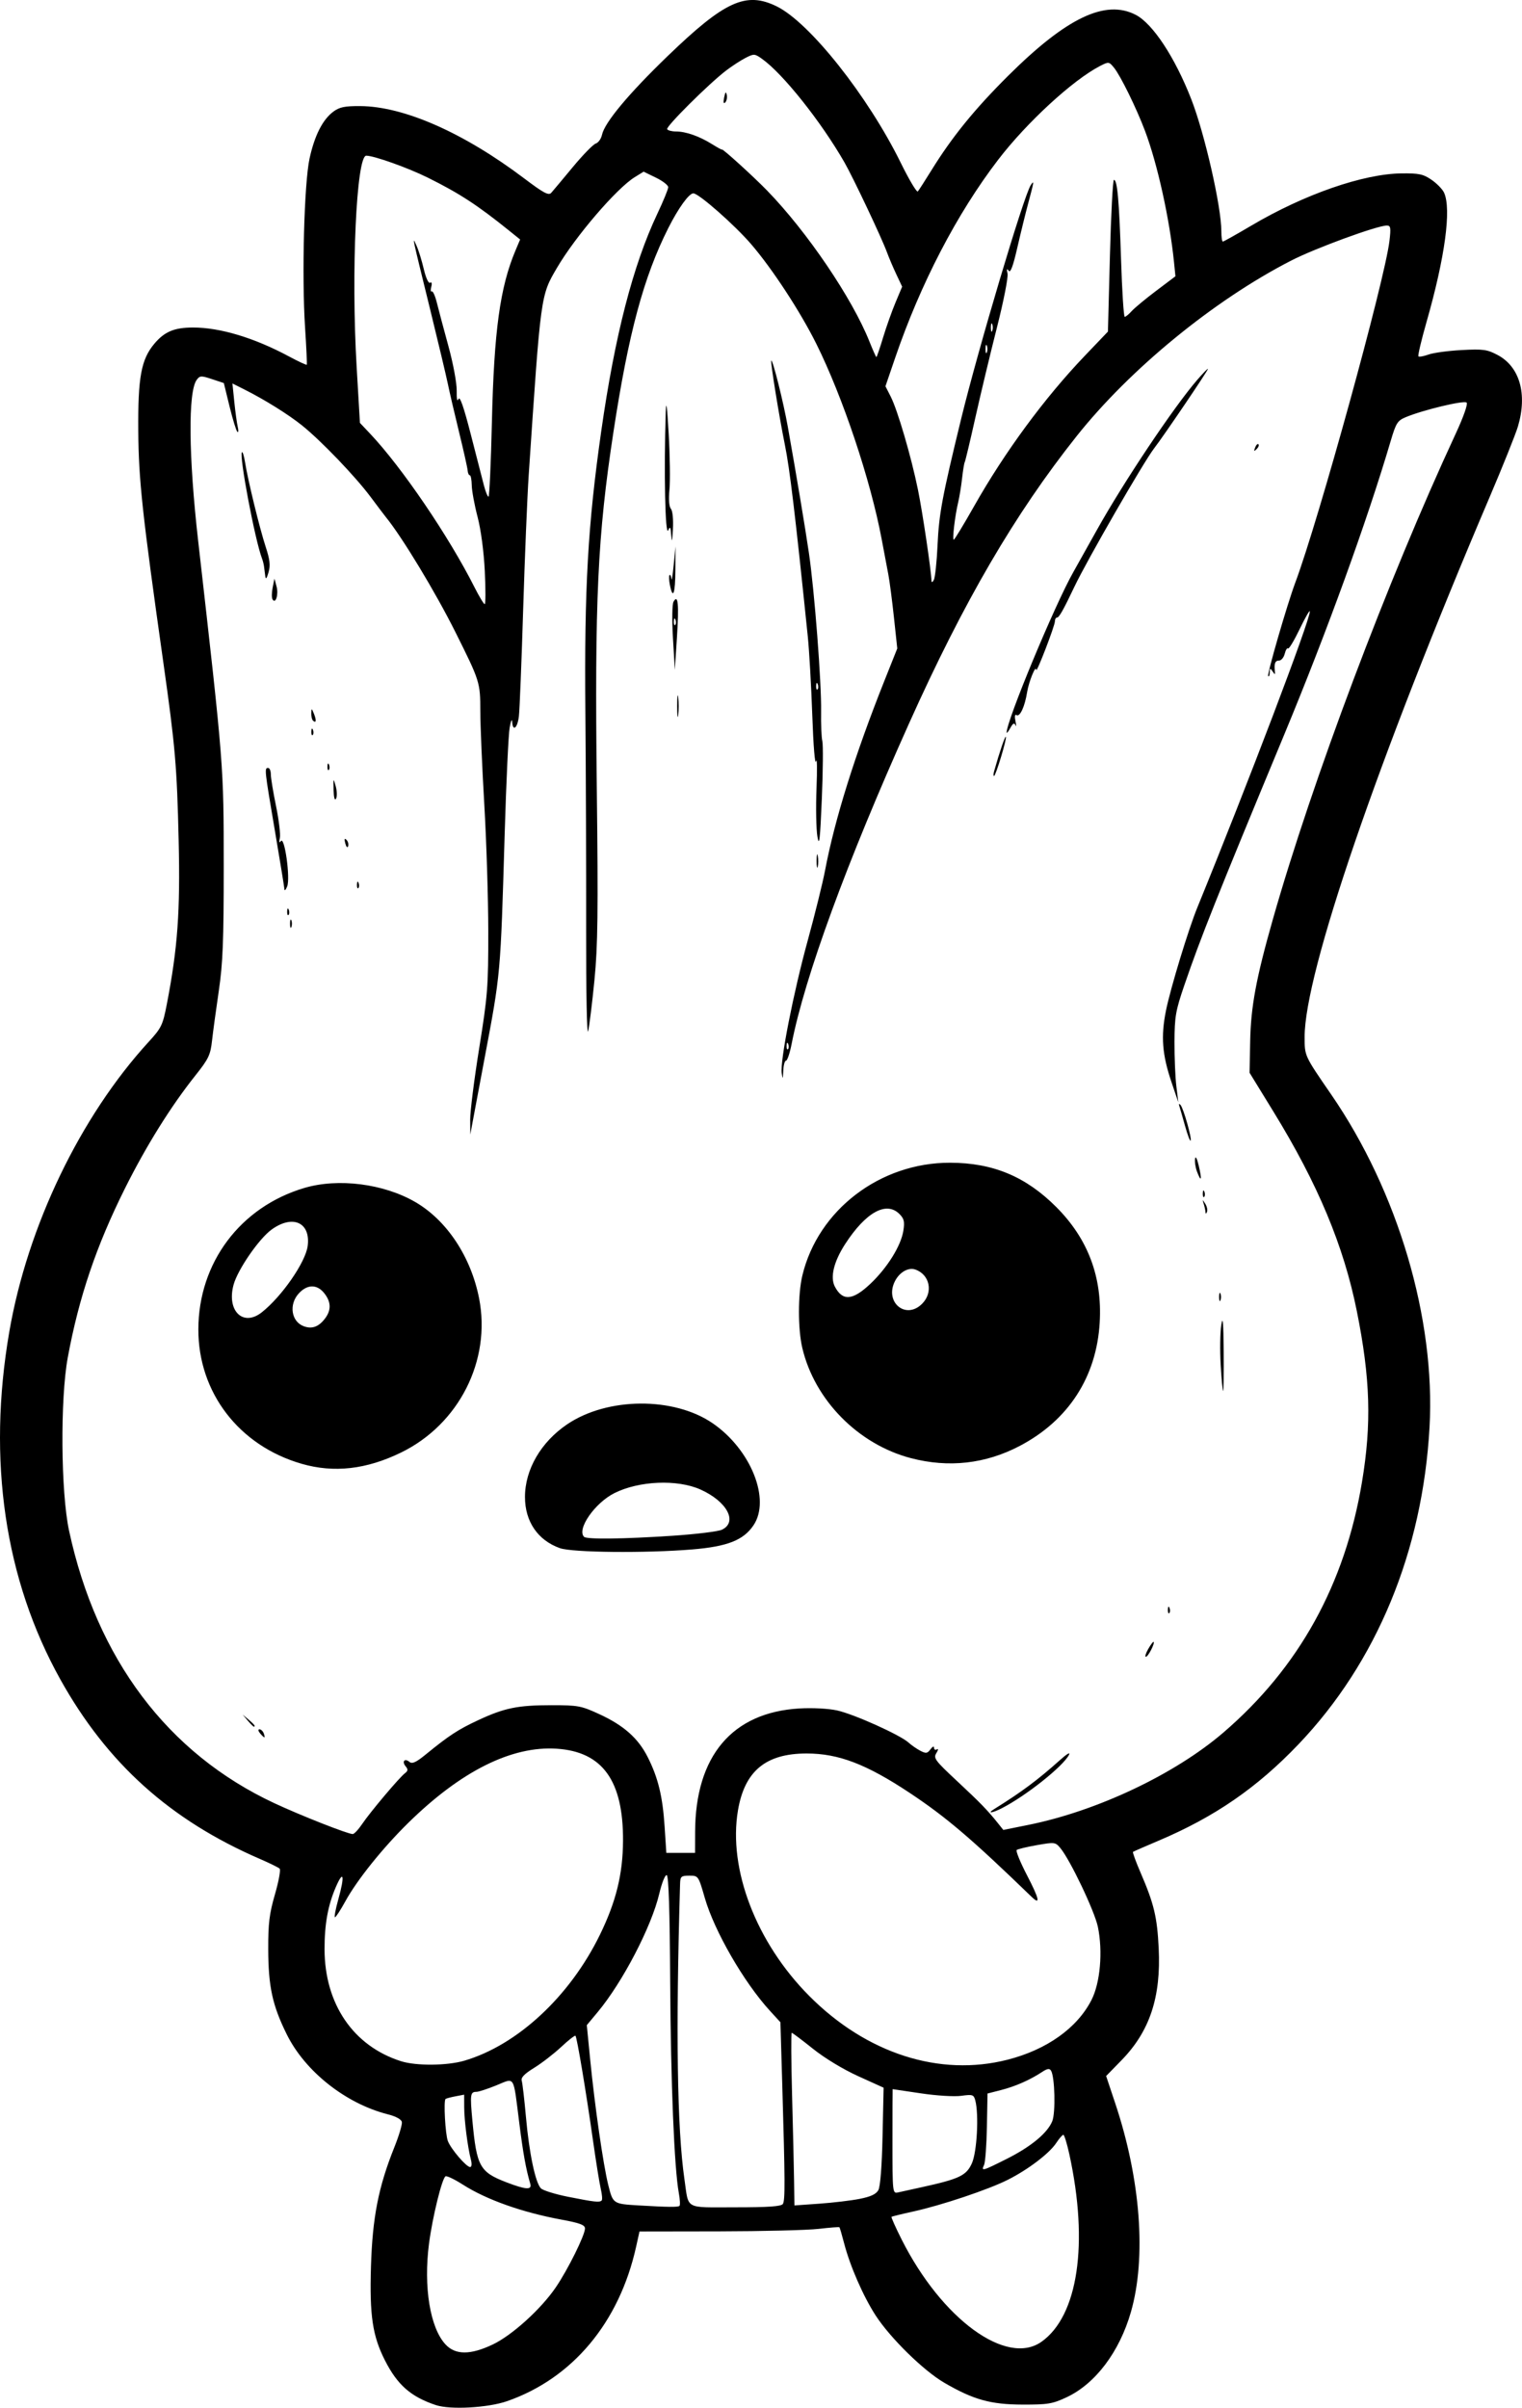 <?xml version="1.0" encoding="UTF-8" standalone="no"?>
<!-- Created with Inkscape (http://www.inkscape.org/) -->

<svg
   width="149.971mm"
   height="237.229mm"
   viewBox="0 0 149.971 237.229"
   version="1.1"
   id="svg1"
   xml:space="preserve"
   xmlns="http://www.w3.org/2000/svg"
   xmlns:svg="http://www.w3.org/2000/svg"><defs
     id="defs1" /><g
     id="layer1"
     transform="translate(-87.853,59.011)"><path
       style="fill:#000000"
       d="m 130.81,177.961 c -2.477,-0.826 -3.798,-1.986 -5.031,-4.418 -1.222,-2.411 -1.519,-4.419 -1.372,-9.253 0.147,-4.823 0.736,-7.829 2.298,-11.726 0.456,-1.138 0.792,-2.261 0.747,-2.496 -0.051,-0.266 -0.58,-0.555 -1.393,-0.762 -4.143,-1.057 -8.141,-4.221 -9.949,-7.874 -1.415,-2.858 -1.816,-4.703 -1.827,-8.4 -0.008,-2.532 0.11,-3.492 0.663,-5.4 0.37,-1.276 0.578,-2.414 0.463,-2.528 -0.115,-0.114 -0.983,-0.542 -1.929,-0.951 -8.846,-3.826 -15.057,-9.408 -19.671,-17.676 -5.489,-9.838 -7.222,-21.614 -5.041,-34.264 1.794,-10.406 6.993,-21.218 13.748,-28.588 1.246,-1.36 1.377,-1.633 1.777,-3.704 1.069,-5.538 1.327,-9.109 1.164,-16.127 -0.17,-7.322 -0.333,-9.213 -1.512,-17.55 -2.077,-14.684 -2.43,-17.946 -2.467,-22.799 -0.04,-5.284 0.285,-7.046 1.585,-8.591 1.002,-1.191 1.97,-1.596 3.817,-1.596 2.668,0 6.039,1.018 9.462,2.857 0.92,0.494 1.702,0.857 1.738,0.806 0.036,-0.051 -0.039,-1.699 -0.167,-3.664 -0.332,-5.085 -0.09,-14.209 0.442,-16.65 0.496,-2.274 1.293,-3.841 2.353,-4.625 0.6,-0.443 1.122,-0.55 2.646,-0.54 4.305,0.029 10.192,2.626 16.153,7.126 1.917,1.448 2.406,1.708 2.664,1.418 0.174,-0.195 1.128,-1.334 2.12,-2.531 0.992,-1.197 2.011,-2.242 2.265,-2.323 0.254,-0.081 0.531,-0.47 0.616,-0.866 0.26,-1.21 2.629,-4.049 6.48,-7.763 5.618,-5.419 7.703,-6.369 10.729,-4.889 3.242,1.586 8.99,8.832 12.226,15.411 0.823,1.674 1.581,2.946 1.684,2.826 0.103,-0.12 0.703,-1.052 1.332,-2.07 2.038,-3.297 4.246,-6.018 7.565,-9.321 5.753,-5.725 9.583,-7.556 12.571,-6.011 1.685,0.871 3.867,4.186 5.479,8.321 1.322,3.393 2.961,10.588 2.961,12.999 0,0.563 0.065,1.024 0.145,1.024 0.08,0 1.346,-0.71 2.813,-1.577 5.205,-3.077 11.022,-5.1 14.791,-5.143 1.723,-0.02 2.142,0.07 2.962,0.632 0.525,0.36 1.081,0.93 1.234,1.267 0.737,1.617 0.095,6.364 -1.722,12.724 -0.514,1.8 -0.876,3.332 -0.803,3.404 0.072,0.072 0.524,-0.009 1.005,-0.182 0.48,-0.172 1.945,-0.37 3.255,-0.439 2.118,-0.113 2.509,-0.059 3.533,0.482 2.192,1.158 2.959,3.853 2.009,7.053 -0.226,0.761 -1.488,3.908 -2.803,6.993 -11.01,25.817 -18.228,46.882 -18.213,53.157 0.004,1.888 -0.032,1.81 2.621,5.666 6.578,9.563 10.284,22.101 9.688,32.775 -0.684,12.232 -5.207,23.173 -12.922,31.254 -4.09,4.283 -8.261,7.154 -13.81,9.502 -1.31,0.554 -2.428,1.044 -2.486,1.088 -0.057,0.044 0.27,0.947 0.727,2.005 1.338,3.096 1.651,4.396 1.803,7.48 0.238,4.829 -0.88,8.194 -3.67,11.053 l -1.509,1.546 0.9,2.697 c 2.503,7.498 3.081,15.201 1.542,20.556 -1.13,3.93 -3.501,7.072 -6.344,8.403 -1.383,0.648 -1.842,0.724 -4.325,0.718 -3.154,-0.008 -4.847,-0.479 -7.717,-2.15 -2.054,-1.195 -5.335,-4.414 -6.778,-6.649 -1.219,-1.888 -2.508,-4.841 -3.092,-7.082 -0.218,-0.838 -0.428,-1.554 -0.467,-1.592 -0.039,-0.038 -0.963,0.034 -2.055,0.161 -1.091,0.127 -5.508,0.235 -9.814,0.242 l -7.829,0.012 -0.338,1.521 c -1.657,7.448 -6.255,12.949 -12.704,15.198 -1.885,0.657 -5.598,0.864 -7.017,0.391 z m 5.579,-5.966 c 1.912,-0.905 4.777,-3.5 6.236,-5.648 1.196,-1.761 2.869,-5.139 2.869,-5.792 0,-0.348 -0.497,-0.535 -2.315,-0.871 -3.881,-0.717 -7.403,-1.968 -9.724,-3.453 -0.816,-0.522 -1.583,-0.888 -1.704,-0.814 -0.351,0.217 -1.286,4.03 -1.624,6.622 -0.557,4.278 0.104,8.313 1.63,9.947 0.973,1.042 2.442,1.044 4.631,0.009 z m 54.085,-0.275 c 3.605,-2.546 4.666,-9.684 2.747,-18.476 -0.23,-1.055 -0.496,-1.918 -0.591,-1.917 -0.095,4.2e-4 -0.41,0.363 -0.701,0.805 -0.678,1.03 -2.773,2.622 -4.779,3.631 -1.915,0.964 -6.532,2.511 -9.311,3.12 -1.127,0.247 -2.09,0.484 -2.139,0.526 -0.049,0.042 0.404,1.055 1.007,2.251 3.948,7.829 10.326,12.49 13.766,10.06 z m -35.666,-13.391 c 0.077,-0.077 0.048,-0.643 -0.066,-1.257 -0.449,-2.424 -0.795,-10.875 -0.852,-20.806 -0.041,-7.075 -0.15,-10.459 -0.341,-10.523 -0.157,-0.052 -0.482,0.758 -0.735,1.83 -0.768,3.253 -3.611,8.716 -6.074,11.669 l -1.066,1.279 0.329,3.351 c 0.453,4.605 1.292,10.424 1.79,12.416 0.459,1.836 0.477,1.847 2.994,1.996 2.893,0.171 3.883,0.181 4.021,0.043 z m 10.185,-0.19 c 0.23,-0.356 0.221,-2.226 -0.06,-11.762 l -0.181,-6.139 -1.04,-1.137 c -2.557,-2.796 -5.466,-7.837 -6.41,-11.108 -0.633,-2.194 -0.637,-2.199 -1.524,-2.199 -0.806,0 -0.891,0.074 -0.913,0.794 -0.433,14.534 -0.291,24.142 0.428,29.104 0.444,3.06 -0.067,2.778 5.022,2.778 3.281,0 4.521,-0.088 4.679,-0.331 z m 7.566,-0.5 c 1.085,-0.213 1.622,-0.463 1.842,-0.859 0.194,-0.348 0.35,-2.359 0.415,-5.327 l 0.104,-4.768 -2.504,-1.135 c -1.478,-0.67 -3.305,-1.777 -4.46,-2.702 -1.076,-0.861 -2.015,-1.568 -2.088,-1.571 -0.073,-0.003 -0.058,2.764 0.033,6.147 0.091,3.384 0.18,7.212 0.198,8.507 l 0.033,2.355 2.447,-0.173 c 1.346,-0.095 3.137,-0.308 3.979,-0.473 z m -25.419,0.156 c 0.08,-0.08 0.041,-0.586 -0.086,-1.124 -0.128,-0.538 -0.476,-2.705 -0.775,-4.815 -0.674,-4.764 -1.574,-10.139 -1.722,-10.287 -0.061,-0.061 -0.697,0.436 -1.413,1.106 -0.716,0.67 -1.912,1.593 -2.659,2.053 -0.96,0.591 -1.318,0.962 -1.223,1.27 0.074,0.239 0.262,1.864 0.419,3.61 0.315,3.519 0.922,6.417 1.463,6.988 0.195,0.205 1.402,0.582 2.683,0.837 2.611,0.52 3.103,0.574 3.313,0.364 z m 31.56,-1.311 c 3.687,-0.812 4.367,-1.136 4.915,-2.343 0.505,-1.112 0.706,-4.827 0.337,-6.208 -0.151,-0.565 -0.265,-0.601 -1.385,-0.447 -0.687,0.094 -2.428,-0.013 -3.979,-0.245 -1.517,-0.227 -2.767,-0.413 -2.778,-0.413 -0.011,-1e-5 -0.019,2.316 -0.019,5.148 0,5.01 0.014,5.145 0.529,5.032 0.291,-0.064 1.363,-0.3 2.381,-0.524 z m -38.596,-0.329 c -0.437,-1.505 -0.698,-2.952 -1.087,-6.019 -0.607,-4.788 -0.393,-4.439 -2.259,-3.681 -0.864,0.351 -1.746,0.639 -1.958,0.639 -0.607,0 -0.641,0.241 -0.398,2.853 0.419,4.503 0.722,5.049 3.361,6.063 1.9,0.73 2.522,0.769 2.341,0.146 z m 46.941,-2.453 c 2.392,-1.203 4.004,-2.533 4.49,-3.707 0.343,-0.828 0.259,-4.379 -0.118,-4.989 -0.151,-0.244 -0.371,-0.209 -0.902,0.142 -1.176,0.776 -2.612,1.408 -4.019,1.768 l -1.338,0.342 -0.06,3.291 c -0.033,1.81 -0.16,3.499 -0.281,3.754 -0.306,0.641 -0.17,0.605 2.228,-0.601 z m -52.793,0.072 c -0.321,-1.253 -0.654,-3.85 -0.659,-5.153 l -0.005,-1.25 -0.86,0.164 c -0.473,0.09 -0.911,0.208 -0.973,0.261 -0.206,0.177 -0.025,3.481 0.228,4.144 0.298,0.784 1.819,2.561 2.191,2.561 0.159,0 0.191,-0.293 0.079,-0.728 z m -0.646,-9.749 c 5.233,-1.538 10.398,-6.336 13.361,-12.41 1.594,-3.268 2.259,-5.976 2.276,-9.26 0.03,-5.924 -2.022,-8.774 -6.532,-9.069 -4.437,-0.29 -9.43,2.202 -14.622,7.299 -2.52,2.474 -5.046,5.621 -6.206,7.734 -0.474,0.864 -0.936,1.572 -1.025,1.573 -0.09,0.002 0.061,-0.801 0.335,-1.783 0.646,-2.318 0.512,-2.96 -0.249,-1.193 -0.782,1.816 -1.114,3.648 -1.111,6.124 0.008,5.402 2.839,9.546 7.537,11.036 1.49,0.473 4.539,0.447 6.236,-0.051 z m 53.535,-0.1 c 3.859,-0.987 6.844,-3.11 8.26,-5.877 0.865,-1.69 1.136,-4.787 0.631,-7.216 -0.321,-1.544 -2.73,-6.6 -3.698,-7.759 -0.488,-0.585 -0.564,-0.594 -2.307,-0.288 -0.991,0.174 -1.888,0.39 -1.994,0.479 -0.105,0.089 0.352,1.21 1.017,2.49 1.221,2.351 1.355,3.001 0.438,2.113 -5.891,-5.701 -8.394,-7.835 -11.978,-10.216 -4.279,-2.842 -7.029,-3.895 -10.176,-3.895 -4.026,0 -6.112,1.731 -6.767,5.614 -0.976,5.786 1.802,13.018 7.017,18.267 5.648,5.684 12.856,8.002 19.558,6.288 z m -30.794,-22.43 c 0.017,-7.486 3.648,-11.787 10.28,-12.176 1.284,-0.075 2.841,0.006 3.704,0.194 1.648,0.359 6.209,2.409 7.042,3.165 0.293,0.266 0.821,0.632 1.173,0.814 0.55,0.284 0.69,0.263 0.992,-0.15 0.201,-0.275 0.352,-0.339 0.352,-0.15 0,0.182 0.128,0.252 0.284,0.155 0.156,-0.097 0.132,0.068 -0.054,0.367 -0.311,0.498 -0.146,0.722 2.016,2.74 2.328,2.172 3.03,2.895 4.055,4.178 l 0.525,0.657 2.474,-0.499 c 6.786,-1.37 14.438,-4.995 19.22,-9.106 7.428,-6.385 11.964,-14.583 13.645,-24.661 0.959,-5.753 0.826,-10.217 -0.506,-16.85 -1.29,-6.43 -3.839,-12.529 -8.214,-19.652 l -2.356,-3.836 0.06,-3.084 c 0.067,-3.432 0.582,-6.209 2.225,-11.997 3.883,-13.672 11.332,-33.464 18.009,-47.845 0.791,-1.703 1.234,-2.963 1.092,-3.105 -0.244,-0.244 -4.296,0.727 -5.996,1.438 -0.81,0.338 -0.961,0.576 -1.477,2.323 -2.344,7.939 -6.271,18.772 -10.489,28.934 -6.703,16.15 -8.239,20.002 -9.86,24.739 -0.849,2.481 -0.952,3.075 -0.962,5.556 -0.006,1.528 0.077,3.493 0.184,4.366 l 0.195,1.587 -0.667,-1.966 c -0.929,-2.737 -1.067,-4.527 -0.546,-7.094 0.443,-2.185 2.207,-7.981 3.082,-10.122 5.044,-12.352 11.124,-28.357 11.09,-29.191 -0.007,-0.17 -0.459,0.618 -1.004,1.751 -0.545,1.133 -1.061,1.991 -1.146,1.906 -0.085,-0.085 -0.231,0.148 -0.324,0.519 -0.093,0.371 -0.345,0.674 -0.561,0.674 -0.386,0 -0.495,0.28 -0.412,1.058 0.038,0.353 0.012,0.353 -0.229,0 -0.229,-0.335 -0.272,-0.318 -0.276,0.11 -0.002,0.279 -0.071,0.44 -0.153,0.359 -0.138,-0.138 1.876,-7.083 2.666,-9.193 2.307,-6.163 8.832,-29.842 9.285,-33.689 0.153,-1.298 0.116,-1.508 -0.261,-1.508 -0.952,0 -7.052,2.235 -9.425,3.453 -7.609,3.907 -15.883,10.68 -21.153,17.316 -6.08,7.656 -11.107,16.275 -16.51,28.31 -6.128,13.647 -10.261,24.93 -11.559,31.552 -0.178,0.91 -0.428,1.654 -0.554,1.654 -0.127,0 -0.248,0.446 -0.27,0.992 -0.034,0.849 -0.056,0.883 -0.153,0.233 -0.175,-1.174 1.147,-7.91 2.569,-13.088 0.706,-2.571 1.47,-5.661 1.699,-6.867 0.959,-5.062 2.943,-11.402 5.853,-18.709 l 1.265,-3.175 -0.326,-3.043 c -0.179,-1.673 -0.428,-3.578 -0.552,-4.233 -0.125,-0.655 -0.422,-2.233 -0.662,-3.507 -1.092,-5.813 -3.826,-13.984 -6.434,-19.229 -1.583,-3.184 -4.346,-7.407 -6.428,-9.826 -1.643,-1.908 -5.154,-4.997 -5.689,-5.004 -0.426,-0.006 -1.471,1.438 -2.465,3.409 -2.436,4.827 -3.928,10.371 -5.416,20.135 -1.559,10.229 -1.85,16.455 -1.635,35.057 0.141,12.257 0.101,15.525 -0.232,18.918 -0.222,2.256 -0.501,4.518 -0.62,5.027 -0.123,0.525 -0.208,-3.77 -0.198,-9.922 0.01,-5.966 -0.024,-15.67 -0.076,-21.564 -0.108,-12.199 0.242,-18.367 1.566,-27.649 1.344,-9.419 3.129,-16.332 5.521,-21.391 0.593,-1.253 1.077,-2.436 1.077,-2.628 0,-0.192 -0.546,-0.615 -1.213,-0.939 l -1.213,-0.589 -0.875,0.541 c -1.791,1.107 -5.843,5.832 -7.66,8.932 -1.617,2.759 -1.589,2.557 -2.788,20.441 -0.141,2.11 -0.386,8.063 -0.545,13.229 -0.158,5.166 -0.348,9.899 -0.421,10.517 -0.14,1.18 -0.607,1.552 -0.664,0.529 -0.018,-0.327 -0.13,-0.06 -0.247,0.595 -0.118,0.655 -0.338,5.358 -0.489,10.451 -0.417,14.026 -0.381,13.636 -2.001,22.225 -0.494,2.619 -1.008,5.358 -1.142,6.085 l -0.244,1.323 -0.013,-1.455 c -0.007,-0.8 0.393,-3.973 0.888,-7.051 0.833,-5.176 0.9,-6.039 0.895,-11.509 -0.003,-3.253 -0.18,-8.89 -0.393,-12.528 -0.213,-3.638 -0.389,-7.761 -0.391,-9.162 -0.005,-2.853 -0.036,-2.951 -2.441,-7.771 -1.973,-3.953 -5.273,-9.409 -6.881,-11.377 -0.119,-0.146 -0.794,-1.038 -1.5,-1.984 -1.519,-2.034 -4.915,-5.569 -6.777,-7.054 -1.374,-1.095 -3.655,-2.516 -5.662,-3.524 l -1.164,-0.585 0.184,1.811 c 0.101,0.996 0.255,2.109 0.341,2.473 0.086,0.364 0.067,0.578 -0.043,0.477 -0.11,-0.102 -0.454,-1.223 -0.765,-2.493 l -0.565,-2.308 -1.168,-0.388 c -1.072,-0.356 -1.195,-0.35 -1.506,0.075 -0.86,1.177 -0.802,7.534 0.147,15.882 2.533,22.298 2.514,22.055 2.517,32.015 0.002,7.388 -0.085,9.587 -0.486,12.303 -0.269,1.819 -0.568,4.025 -0.666,4.902 -0.157,1.417 -0.341,1.8 -1.646,3.44 -2.41,3.027 -4.835,6.914 -6.932,11.116 -2.831,5.671 -4.544,10.735 -5.638,16.669 -0.753,4.084 -0.684,13.283 0.127,17.055 2.72,12.643 9.725,21.944 20.219,26.848 2.589,1.21 7.249,3.046 7.731,3.046 0.146,4e-5 0.562,-0.443 0.926,-0.984 0.786,-1.17 3.654,-4.573 4.215,-5.003 0.312,-0.239 0.328,-0.382 0.076,-0.686 -0.399,-0.48 -0.098,-0.83 0.376,-0.436 0.268,0.222 0.649,0.047 1.612,-0.739 2.28,-1.861 3.174,-2.446 5.14,-3.364 2.605,-1.216 3.91,-1.484 7.236,-1.484 2.632,0 2.933,0.057 4.737,0.89 2.397,1.107 3.81,2.363 4.75,4.223 1.023,2.022 1.474,3.875 1.667,6.86 l 0.168,2.58 h 1.415 1.415 z m 29.474,-2.265 c 2.688,-1.673 4.296,-2.871 6.464,-4.813 0.712,-0.638 1.067,-0.842 0.893,-0.513 -0.606,1.146 -4.222,4.018 -6.594,5.237 -0.968,0.498 -1.524,0.562 -0.764,0.089 z m -72.341,-7.459 c -0.19,-0.229 -0.216,-0.397 -0.061,-0.397 0.148,0 0.337,0.179 0.421,0.397 0.084,0.218 0.111,0.397 0.061,0.397 -0.05,0 -0.24,-0.179 -0.421,-0.397 z m -1.216,-1.257 -0.504,-0.595 0.595,0.504 c 0.559,0.474 0.716,0.687 0.504,0.687 -0.05,0 -0.318,-0.268 -0.595,-0.595 z m 88.734,-7.061 c 0.245,-0.427 0.482,-0.74 0.527,-0.696 0.143,0.143 -0.545,1.472 -0.763,1.472 -0.115,0 -0.009,-0.349 0.236,-0.777 z m 1.932,-3.876 c 0.013,-0.308 0.075,-0.371 0.16,-0.16 0.076,0.191 0.067,0.419 -0.021,0.507 -0.088,0.088 -0.15,-0.068 -0.139,-0.347 z m -59.913,-6.054 c -2.173,-0.775 -3.435,-2.625 -3.435,-5.036 -2.8e-4,-2.709 1.572,-5.415 4.162,-7.167 3.967,-2.682 10.516,-2.725 14.339,-0.095 3.765,2.59 5.729,7.508 4.014,10.051 -0.988,1.466 -2.57,2.089 -6.035,2.376 -4.597,0.38 -11.817,0.309 -13.045,-0.129 z m 11.08,-1.217 c 2.325,-0.155 4.526,-0.424 4.89,-0.597 1.587,-0.757 0.505,-2.788 -2.112,-3.961 -2.276,-1.021 -6.058,-0.862 -8.483,0.355 -1.93,0.969 -3.73,3.565 -2.987,4.308 0.259,0.259 3.879,0.215 8.691,-0.105 z m -36.516,-7.092 c -6.17,-1.776 -10.197,-7.017 -10.183,-13.253 0.015,-6.561 4.139,-12.06 10.447,-13.927 3.338,-0.989 7.812,-0.42 10.927,1.388 3.11,1.805 5.487,5.394 6.29,9.494 1.198,6.12 -1.987,12.408 -7.692,15.189 -3.416,1.665 -6.605,2.027 -9.79,1.11 z m 2.255,-14.258 c 0.671,-0.853 0.663,-1.667 -0.026,-2.542 -0.709,-0.902 -1.67,-0.901 -2.507,0.003 -1.008,1.088 -0.755,2.786 0.483,3.244 0.793,0.293 1.439,0.071 2.049,-0.705 z m -6.198,-0.659 c 1.967,-1.543 4.315,-4.929 4.53,-6.531 0.312,-2.328 -1.464,-3.143 -3.553,-1.63 -1.243,0.9 -3.337,3.939 -3.746,5.433 -0.702,2.568 0.928,4.173 2.769,2.728 z m 63.968,14.359 c -5.19,-1.361 -9.486,-5.719 -10.697,-10.853 -0.442,-1.874 -0.44,-5.287 0.005,-7.144 1.547,-6.455 7.661,-11.122 14.553,-11.109 4.226,0.008 7.461,1.357 10.462,4.361 3.129,3.133 4.544,6.89 4.284,11.378 -0.311,5.366 -3.08,9.643 -7.875,12.162 -3.372,1.772 -7.01,2.18 -10.732,1.204 z m 1.105,-15.207 c 1.121,-1.121 0.771,-2.875 -0.673,-3.377 -0.675,-0.234 -1.54,0.256 -1.992,1.13 -1.072,2.074 1.05,3.862 2.666,2.246 z m -5.089,-1.975 c 1.668,-1.58 3.01,-3.741 3.243,-5.218 0.142,-0.904 0.075,-1.193 -0.386,-1.654 -1.293,-1.293 -3.312,-0.177 -5.344,2.954 -1.128,1.739 -1.502,3.285 -1.016,4.207 0.762,1.446 1.757,1.364 3.502,-0.289 z m 34.511,7.982 c -0.081,-1.419 -0.055,-3.175 0.057,-3.903 0.152,-0.985 0.214,-0.326 0.24,2.58 0.019,2.146 -0.006,3.903 -0.057,3.903 -0.051,0 -0.159,-1.161 -0.24,-2.58 z m -0.155,-6.681 c 0,-0.364 0.06,-0.513 0.133,-0.331 0.073,0.182 0.073,0.48 0,0.661 -0.073,0.182 -0.133,0.033 -0.133,-0.331 z m -1.344,-8.379 c -0.011,-0.17 -0.089,-0.527 -0.173,-0.794 -0.145,-0.461 -0.137,-0.461 0.151,-0.012 0.167,0.26 0.245,0.617 0.173,0.794 -0.094,0.232 -0.136,0.235 -0.151,0.012 z m -0.265,-1.83 c 0.013,-0.308 0.075,-0.371 0.16,-0.16 0.076,0.191 0.067,0.419 -0.021,0.507 -0.088,0.088 -0.15,-0.068 -0.139,-0.347 z m -0.569,-2.143 c -0.149,-0.391 -0.235,-0.956 -0.192,-1.257 0.047,-0.326 0.197,-0.039 0.372,0.71 0.324,1.387 0.238,1.648 -0.18,0.547 z m -1.175,-4.487 c -0.237,-0.852 -0.489,-1.728 -0.56,-1.947 -0.082,-0.25 -0.041,-0.299 0.11,-0.132 0.291,0.321 1.149,3.362 0.993,3.518 -0.061,0.061 -0.305,-0.586 -0.542,-1.439 z m -88.194,-19.938 c 0,-0.364 0.06,-0.513 0.133,-0.331 0.073,0.182 0.073,0.48 0,0.661 -0.073,0.182 -0.133,0.033 -0.133,-0.331 z M 116.147,30.786 c 0.013,-0.308 0.075,-0.371 0.16,-0.16 0.076,0.191 0.067,0.419 -0.021,0.507 -0.088,0.088 -0.15,-0.068 -0.139,-0.347 z m -0.269,-2.177 c -0.009,-0.191 -0.433,-2.798 -0.943,-5.794 -1.024,-6.023 -1.039,-6.162 -0.661,-6.162 0.146,0 0.265,0.285 0.265,0.632 0,0.348 0.232,1.758 0.515,3.135 0.283,1.376 0.451,2.788 0.374,3.138 -0.094,0.424 -0.061,0.523 0.1,0.299 0.366,-0.512 0.947,3.651 0.623,4.462 -0.14,0.351 -0.263,0.481 -0.272,0.29 z m 7.148,-0.468 c 0.013,-0.308 0.075,-0.371 0.16,-0.16 0.076,0.191 0.067,0.419 -0.021,0.507 -0.088,0.088 -0.15,-0.068 -0.139,-0.347 z m 45.29,-2.359 c 0.003,-0.582 0.057,-0.789 0.12,-0.46 0.063,0.329 0.061,0.805 -0.005,1.058 -0.066,0.253 -0.118,-0.016 -0.115,-0.598 z m -46.44,-1.699 c -0.115,-0.44 -0.081,-0.543 0.116,-0.347 0.154,0.154 0.227,0.436 0.164,0.627 -0.066,0.198 -0.186,0.078 -0.28,-0.28 z m 46.521,-0.671 c -0.123,-0.721 -0.163,-2.864 -0.088,-4.763 0.075,-1.898 0.054,-3.094 -0.047,-2.657 -0.104,0.448 -0.264,-1.508 -0.369,-4.498 -0.102,-2.91 -0.303,-6.423 -0.445,-7.805 -1.252,-12.151 -1.77,-16.477 -2.265,-18.918 -0.56,-2.756 -1.432,-8.157 -1.334,-8.255 0.14,-0.14 1.203,4.11 1.634,6.535 0.87,4.892 1.688,9.79 2.078,12.435 0.549,3.727 1.248,12.822 1.2,15.61 -0.021,1.237 0.033,2.547 0.121,2.91 0.088,0.364 0.066,2.924 -0.05,5.689 -0.171,4.081 -0.252,4.78 -0.435,3.716 z m 0.033,-15.01 c -0.085,-0.211 -0.147,-0.148 -0.16,0.16 -0.011,0.279 0.051,0.435 0.139,0.347 0.088,-0.088 0.097,-0.316 0.021,-0.507 z M 120.722,18.817 c -0.031,-1.182 -0.022,-1.199 0.208,-0.372 0.133,0.477 0.147,1.034 0.033,1.239 -0.127,0.227 -0.221,-0.11 -0.241,-0.867 z m 65.085,-1.834 c 0.562,-1.982 1.074,-3.483 1.158,-3.398 0.128,0.128 -0.998,3.861 -1.165,3.861 -0.068,0 -0.065,-0.208 0.007,-0.463 z M 120.116,16.498 c 0.013,-0.308 0.075,-0.371 0.16,-0.16 0.076,0.191 0.067,0.419 -0.021,0.507 -0.088,0.088 -0.15,-0.068 -0.139,-0.347 z m -1.587,-3.44 c 0.013,-0.308 0.075,-0.371 0.16,-0.16 0.076,0.191 0.067,0.419 -0.021,0.507 -0.088,0.088 -0.15,-0.068 -0.139,-0.347 z m 68.516,0.114 c -0.057,-1.055 4.74,-12.604 6.578,-15.834 0.29,-0.509 1.323,-2.355 2.295,-4.101 2.642,-4.743 7.588,-12.142 9.912,-14.827 0.577,-0.667 1.05,-1.152 1.05,-1.077 0,0.173 -4.353,6.598 -5.307,7.834 -1.038,1.345 -6.606,11.01 -7.85,13.626 -1.106,2.327 -1.511,3.043 -1.72,3.043 -0.112,0 -0.204,0.167 -0.204,0.371 0,0.435 -1.827,5.179 -1.844,4.788 -0.025,-0.571 -0.728,1.152 -0.894,2.19 -0.228,1.426 -0.709,2.467 -1.043,2.26 -0.166,-0.102 -0.205,0.123 -0.104,0.604 0.088,0.422 0.09,0.6 0.003,0.396 -0.116,-0.275 -0.248,-0.206 -0.509,0.265 -0.194,0.349 -0.356,0.558 -0.361,0.463 z m -68.36,-1.194 c -0.097,-0.097 -0.169,-0.424 -0.16,-0.728 0.015,-0.507 0.037,-0.5 0.27,0.083 0.259,0.648 0.205,0.961 -0.111,0.645 z m 35.892,-1.411 c 0,-0.946 0.048,-1.333 0.107,-0.86 0.059,0.473 0.059,1.247 0,1.72 -0.059,0.473 -0.107,0.086 -0.107,-0.86 z m -0.414,-6.718 c -0.104,-1.772 -0.08,-3.332 0.055,-3.572 0.45,-0.802 0.55,0.248 0.336,3.543 l -0.206,3.175 z m 0.246,-1.798 c -0.085,-0.211 -0.147,-0.148 -0.16,0.16 -0.011,0.279 0.051,0.435 0.139,0.347 0.088,-0.088 0.097,-0.316 0.021,-0.507 z M 114.708,0.045 c -0.092,-0.149 -0.088,-0.671 0.01,-1.158 l 0.178,-0.887 0.207,0.771 c 0.214,0.797 -0.088,1.771 -0.395,1.274 z m 39.152,-1.426 c -0.092,-0.46 -0.107,-0.896 -0.033,-0.97 0.074,-0.074 0.155,0.094 0.181,0.373 0.026,0.279 0.127,-0.326 0.225,-1.345 l 0.179,-1.852 -0.01,2.315 c -0.01,2.357 -0.241,2.987 -0.542,1.479 z m -39.872,-0.884 c -0.038,-0.291 -0.091,-0.708 -0.118,-0.926 -0.027,-0.218 -0.117,-0.575 -0.201,-0.794 -0.693,-1.813 -2.272,-10.176 -1.977,-10.471 0.072,-0.072 0.211,0.38 0.309,1.003 0.277,1.754 1.438,6.509 2.031,8.32 0.415,1.267 0.477,1.826 0.28,2.514 -0.184,0.638 -0.274,0.737 -0.324,0.354 z m 40.006,-3.969 c -0.056,-0.855 -0.113,-0.957 -0.297,-0.529 -0.3,0.698 -0.437,-5.806 -0.245,-11.642 0.042,-1.285 0.131,-0.636 0.289,2.117 0.125,2.183 0.16,4.663 0.077,5.511 -0.094,0.96 -0.04,1.675 0.142,1.895 0.171,0.207 0.254,1.05 0.199,2.03 -0.066,1.168 -0.116,1.355 -0.164,0.618 z m 57.532,-8.677 c 0.099,-0.261 0.247,-0.408 0.329,-0.326 0.082,0.081 1.7e-4,0.295 -0.181,0.474 -0.261,0.259 -0.292,0.229 -0.148,-0.148 z m -46.006,58.765 c -0.085,-0.211 -0.147,-0.148 -0.16,0.16 -0.011,0.279 0.051,0.435 0.139,0.347 0.088,-0.088 0.097,-0.316 0.021,-0.507 z M 135.623,-2.728 c -0.095,-1.942 -0.381,-4.089 -0.713,-5.358 -0.305,-1.164 -0.562,-2.563 -0.572,-3.109 -0.01,-0.546 -0.098,-0.992 -0.195,-0.992 -0.097,0 -0.192,-0.208 -0.21,-0.463 -0.018,-0.255 -0.397,-1.951 -0.842,-3.77 -0.445,-1.819 -0.944,-3.962 -1.108,-4.763 -0.165,-0.8 -0.944,-4.075 -1.73,-7.276 -1.85,-7.53 -1.809,-7.339 -1.359,-6.35 0.199,0.437 0.521,1.474 0.716,2.306 0.206,0.877 0.466,1.443 0.621,1.348 0.162,-0.1 0.208,0.059 0.117,0.406 -0.082,0.314 -0.061,0.516 0.048,0.449 0.108,-0.067 0.336,0.439 0.505,1.124 0.169,0.685 0.684,2.615 1.142,4.289 0.464,1.693 0.824,3.629 0.811,4.366 -0.015,0.819 0.051,1.134 0.172,0.828 0.134,-0.34 0.511,0.735 1.206,3.44 0.556,2.164 1.142,4.44 1.302,5.059 0.16,0.618 0.365,1.124 0.454,1.124 0.089,0 0.24,-3.304 0.334,-7.342 0.21,-8.991 0.801,-13.302 2.319,-16.906 l 0.462,-1.097 -1.101,-0.887 c -3.116,-2.51 -4.882,-3.661 -7.985,-5.202 -1.961,-0.974 -5.305,-2.167 -6.075,-2.167 -0.971,0 -1.496,11.453 -0.95,20.747 l 0.327,5.579 0.999,1.058 c 3.143,3.328 7.767,10.132 10.296,15.147 0.459,0.91 0.909,1.654 1.001,1.654 0.092,0 0.095,-1.459 0.008,-3.241 z m 44.611,-2.58 c 0.147,-3.105 0.455,-4.75 2.326,-12.435 1.673,-6.872 6.166,-21.963 6.854,-23.019 0.359,-0.551 0.336,-0.379 -0.231,1.725 -0.274,1.016 -0.766,3.019 -1.094,4.451 -0.42,1.833 -0.671,2.499 -0.848,2.249 -0.178,-0.25 -0.21,-0.166 -0.11,0.286 0.078,0.353 -0.39,2.734 -1.04,5.292 -0.65,2.558 -1.608,6.555 -2.128,8.882 -0.52,2.327 -0.991,4.306 -1.048,4.397 -0.056,0.091 -0.175,0.807 -0.262,1.59 -0.088,0.783 -0.26,1.84 -0.381,2.35 -0.32,1.338 -0.602,3.704 -0.44,3.704 0.076,0 0.979,-1.487 2.006,-3.304 3.017,-5.335 6.937,-10.662 10.888,-14.796 l 2.298,-2.405 0.196,-7.474 c 0.108,-4.111 0.286,-7.474 0.395,-7.474 0.335,0 0.514,2.011 0.702,7.871 0.099,3.092 0.262,5.622 0.361,5.622 0.1,0 0.408,-0.253 0.685,-0.561 0.277,-0.309 1.361,-1.207 2.408,-1.997 l 1.904,-1.436 -0.139,-1.376 c -0.432,-4.26 -1.626,-9.673 -2.852,-12.932 -0.851,-2.26 -2.426,-5.47 -3.068,-6.251 -0.489,-0.594 -0.521,-0.598 -1.373,-0.159 -2.675,1.38 -7.222,5.564 -10.034,9.234 -4.061,5.299 -7.649,12.199 -10.151,19.52 l -0.957,2.801 0.515,1.01 c 0.681,1.336 2.024,5.922 2.687,9.176 0.454,2.227 1.308,7.979 1.333,8.98 0.005,0.188 0.099,0.155 0.232,-0.08 0.123,-0.218 0.289,-1.766 0.368,-3.44 z m -5.37,-20.439 c 0.32,-1.055 0.874,-2.616 1.232,-3.469 l 0.651,-1.55 -0.579,-1.228 c -0.318,-0.675 -0.73,-1.645 -0.916,-2.154 -0.509,-1.397 -3.329,-7.36 -4.191,-8.864 -2.302,-4.013 -6.052,-8.725 -8.11,-10.191 -0.736,-0.524 -0.805,-0.529 -1.638,-0.103 -0.478,0.245 -1.345,0.81 -1.927,1.256 -1.722,1.321 -5.947,5.527 -5.796,5.77 0.076,0.124 0.471,0.225 0.878,0.225 0.966,0 2.296,0.467 3.53,1.238 0.546,0.341 0.992,0.585 0.992,0.541 0,-0.165 3.093,2.643 4.452,4.042 3.942,4.058 8.389,10.621 10.085,14.883 0.333,0.837 0.64,1.521 0.681,1.521 0.042,0 0.337,-0.863 0.657,-1.918 z m -15.657,-23.66 c 0.113,-0.554 0.179,-0.62 0.257,-0.257 0.057,0.27 -0.011,0.607 -0.152,0.748 -0.166,0.166 -0.203,-0.008 -0.104,-0.491 z m 25.886,24.454 c -0.073,-0.182 -0.133,-0.033 -0.133,0.331 0,0.364 0.06,0.513 0.133,0.331 0.073,-0.182 0.073,-0.48 0,-0.661 z m 0.529,-2.117 c -0.073,-0.182 -0.133,-0.033 -0.133,0.331 0,0.364 0.06,0.513 0.133,0.331 0.073,-0.182 0.073,-0.48 0,-0.661 z"
       id="path16" /></g></svg>
